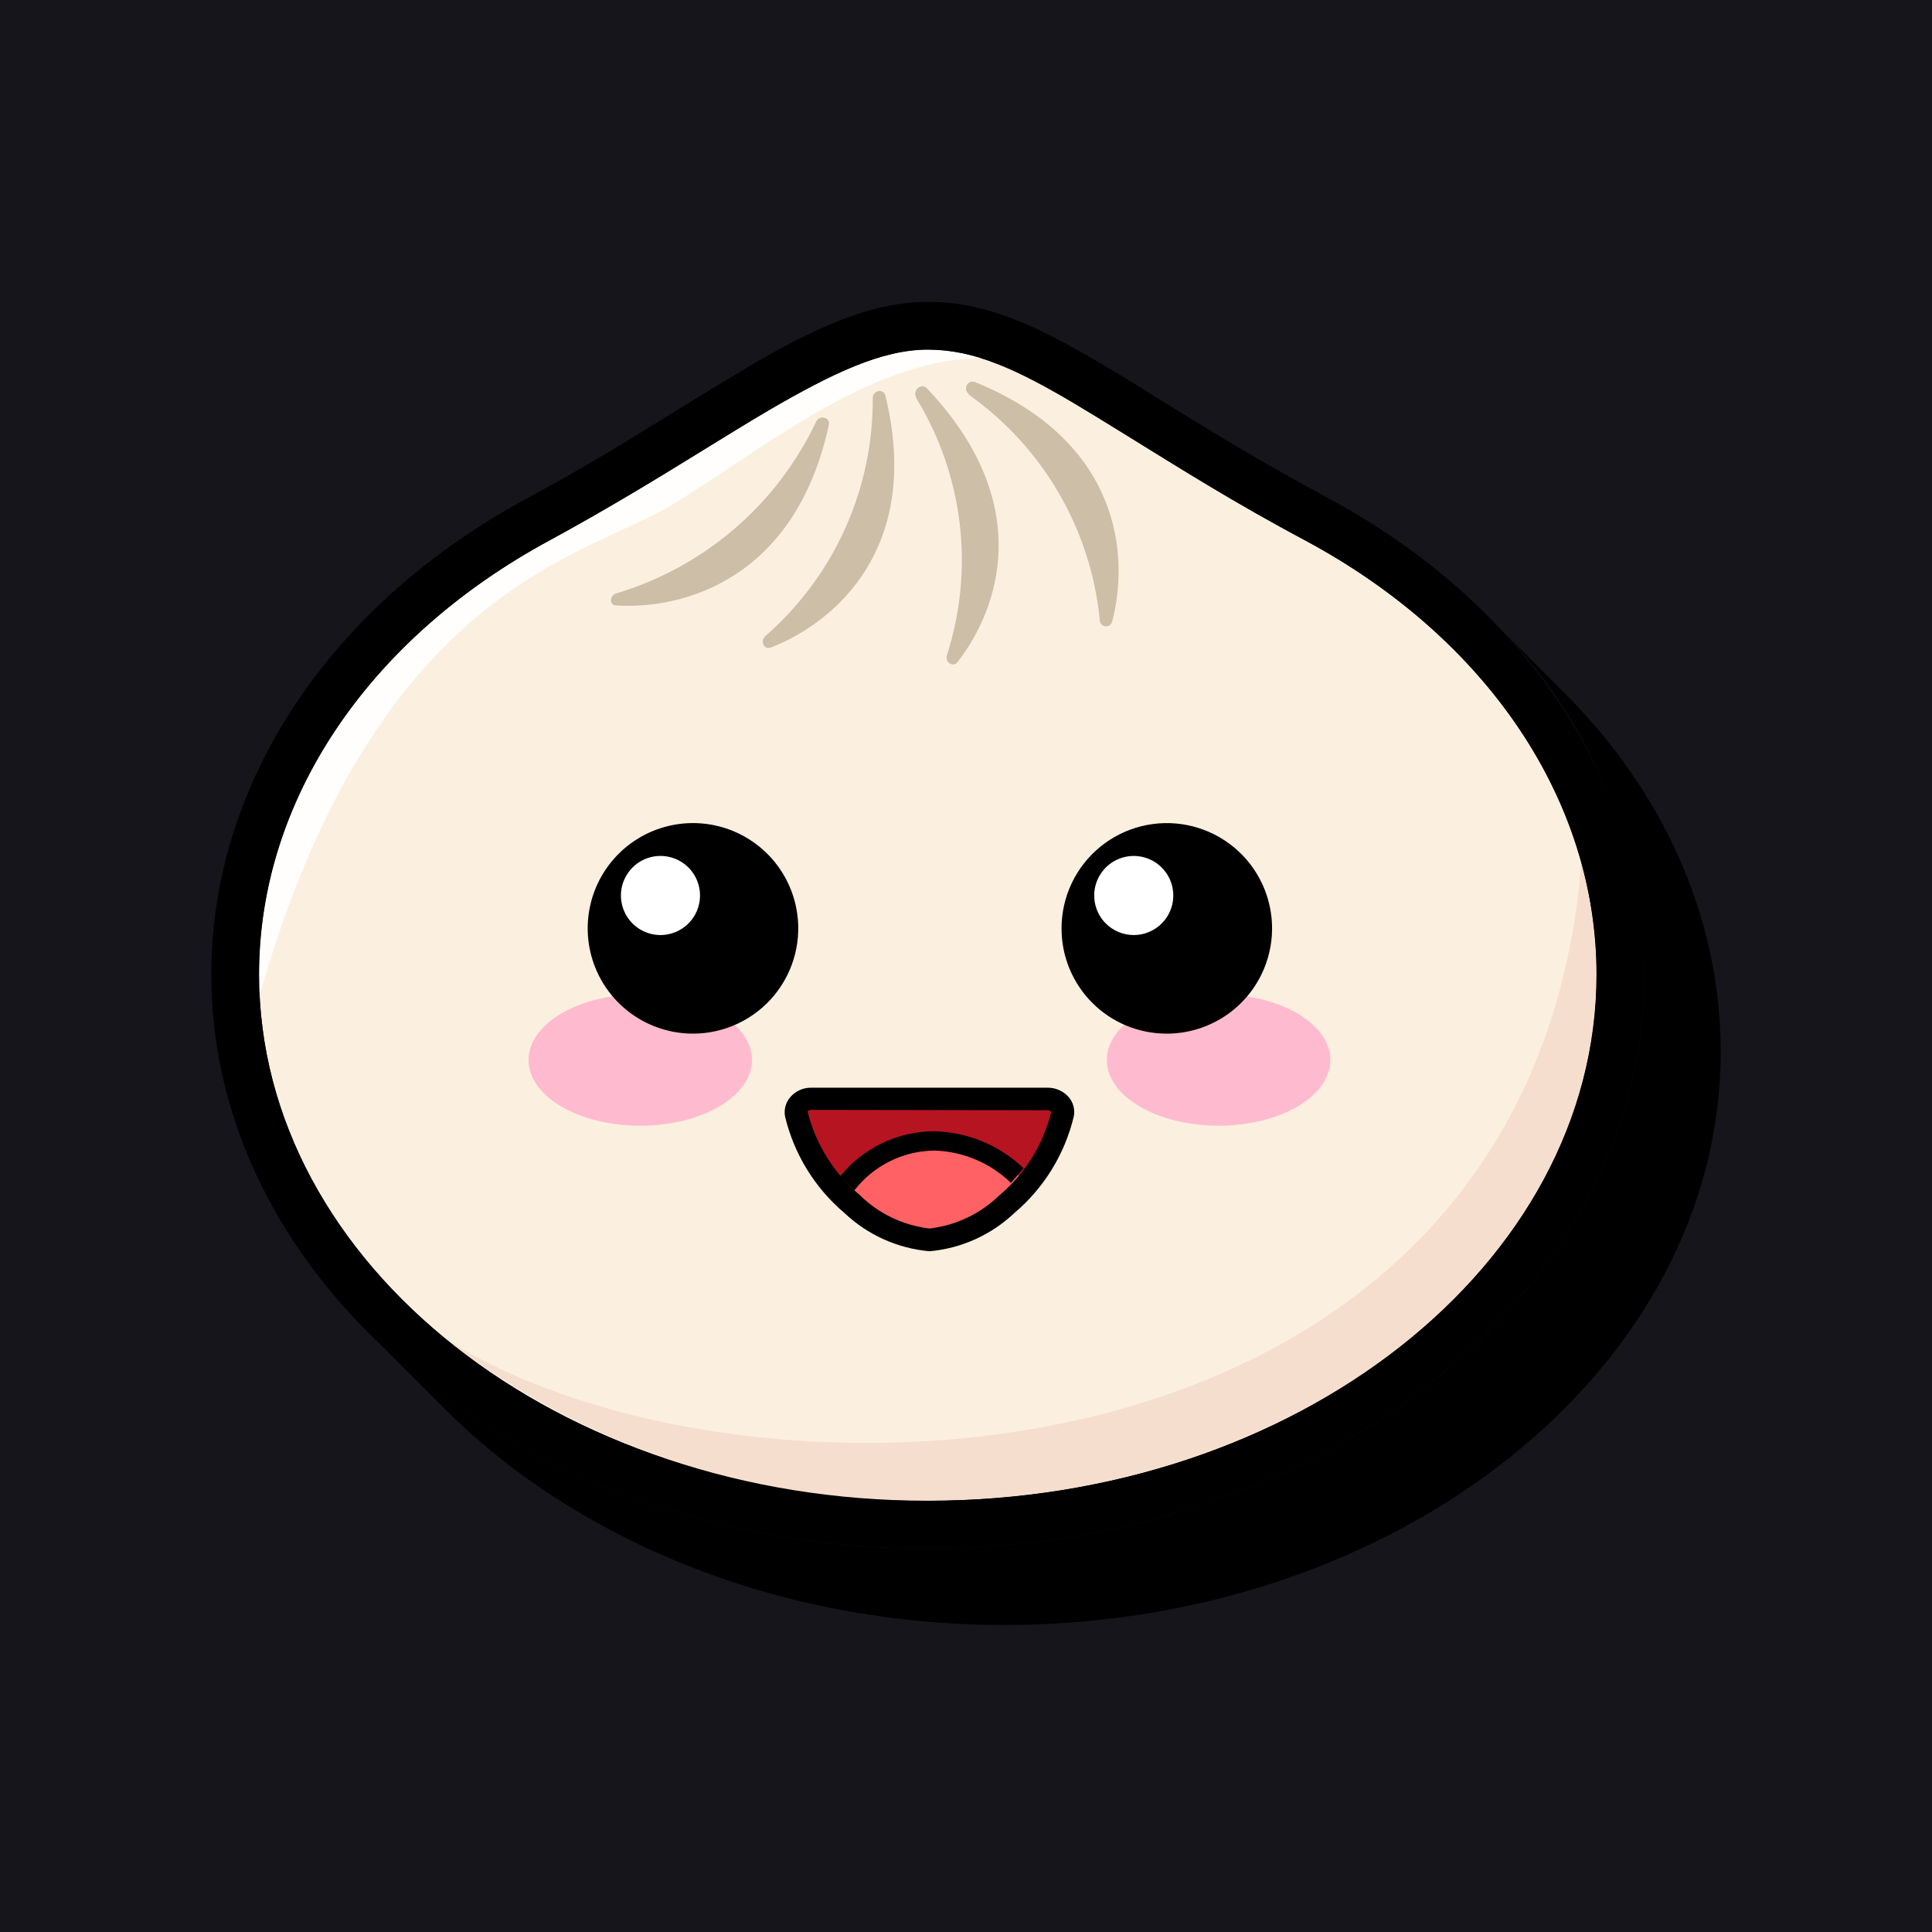 <svg width="256" height="256" viewBox="0 0 256 256" fill="none" xmlns="http://www.w3.org/2000/svg">
<rect x="0" y="0" width="256" height="256" fill="#333333" stroke="none"/>
<g clip-path="url(#clip0_1_138)">
<rect width="256" height="256" fill="white"/>
<rect width="256" height="256" fill="#15151B"/>
<path d="M206.709 91.241C206.304 90.811 205.873 90.381 205.443 89.975C205.012 89.57 204.607 89.115 204.177 88.71C203.747 88.304 203.342 87.849 202.911 87.444C202.481 87.039 202.076 86.583 201.645 86.178C201.215 85.773 200.81 85.318 200.38 84.912C199.949 84.507 199.544 84.052 199.114 83.646C198.683 83.241 198.278 82.786 197.848 82.38C210.404 94.722 217.598 111.511 217.873 129.115C217.873 171.064 175.291 205.191 122.936 205.191C93.62 205.191 67.392 194.482 49.949 177.697L51.215 178.963L52.481 180.229L53.746 181.494L55.012 182.76L56.278 184.026L57.544 185.292L58.81 186.558C76.228 204.051 103.038 215.317 133.063 215.317C185.417 215.317 228 181.191 228 139.368C228 121.494 220.304 104.558 206.709 91.241Z" fill="black"/>
<path d="M211.544 129.114C211.544 167.62 171.874 198.836 122.937 198.836C74 198.836 34.329 167.62 34.329 129.114C34.329 105.241 49.519 84.152 72.861 71.646C96.203 59.14 110.734 46.329 122.937 46.329C135.139 46.329 145.57 56.785 173.013 71.646C196.355 84.152 211.544 105.241 211.544 129.114Z" fill="#FBF0DF"/>
<path d="M211.544 129.114C211.533 124.167 210.851 119.245 209.519 114.481C202.608 198.785 99.772 202.835 59.342 177.62C77.517 191.707 99.945 199.189 122.937 198.835C171.798 198.835 211.544 167.57 211.544 129.114Z" fill="#F6DECE"/>
<path d="M88.836 67.013C100.152 60.228 115.19 47.493 129.975 47.468C127.701 46.733 125.327 46.349 122.937 46.329C116.81 46.329 110.279 49.494 102.051 54.253C99.19 55.924 96.228 57.773 93.089 59.696C87.189 63.342 80.43 67.468 72.835 71.595C48.735 84.633 34.329 106.127 34.329 129.114V132.127C49.671 77.924 77.545 73.797 88.836 67.013Z" fill="#FFFEFC"/>
<path fill-rule="evenodd" clip-rule="evenodd" d="M115.645 52.734C115.681 58.712 114.427 64.627 111.967 70.076C109.507 75.524 105.9 80.378 101.392 84.304C100.683 84.937 101.24 86.152 102.152 85.797C110.683 82.481 122.202 72.557 117.342 52.532C117.139 51.392 115.645 51.696 115.645 52.734ZM121.392 52.734C124.489 57.788 126.457 63.453 127.161 69.339C127.864 75.225 127.287 81.193 125.468 86.835C125.164 87.722 126.253 88.481 126.861 87.747C132.405 80.658 137.24 66.582 122.759 51.392C122.025 50.734 120.886 51.747 121.392 52.632V52.734ZM128.38 52.304C133.231 55.738 137.29 60.172 140.281 65.308C143.272 70.444 145.128 76.162 145.721 82.076C145.702 82.286 145.762 82.496 145.891 82.663C146.02 82.831 146.207 82.943 146.415 82.979C146.623 83.014 146.837 82.969 147.014 82.853C147.19 82.737 147.316 82.559 147.367 82.354C149.696 73.519 148.38 58.456 129.215 50.633C128.202 50.228 127.544 51.595 128.38 52.203V52.304ZM81.645 78.633C87.415 76.908 92.757 73.988 97.324 70.063C101.891 66.137 105.58 61.294 108.152 55.848C108.607 54.937 110.051 55.291 109.823 56.304C105.443 76.557 90.785 80.784 81.671 80.228C80.709 80.253 80.734 78.911 81.645 78.633Z" fill="#CCBEA7"/>
<path d="M122.937 205.19C70.582 205.19 28 171.063 28 129.114C28 103.798 43.646 80.177 69.848 66.025C77.443 61.975 83.949 57.899 89.747 54.329C92.766 52.45 95.805 50.602 98.861 48.785C107.747 43.519 115.342 40 122.937 40C130.532 40 137.165 43.038 145.468 47.95C148 49.392 150.532 50.962 153.241 52.684C159.544 56.582 166.658 60.987 176.025 66.025C202.228 80.177 217.874 103.772 217.874 129.114C217.874 171.063 175.291 205.19 122.937 205.19ZM122.937 46.33C116.81 46.33 110.279 49.494 102.051 54.253C99.19 55.924 96.228 57.773 93.089 59.696C87.189 63.342 80.43 67.468 72.835 71.595C48.735 84.633 34.329 106.127 34.329 129.114C34.329 167.57 74.076 198.861 122.937 198.861C171.798 198.861 211.544 167.57 211.544 129.114C211.544 106.127 197.139 84.633 173.013 71.646C163.443 66.582 155.975 61.823 149.924 58.076C147.165 56.38 144.633 54.81 142.329 53.418C134.658 48.861 129.063 46.329 122.937 46.329" fill="black"/>
<path d="M140.785 147.596C139.648 152.254 137.06 156.43 133.393 159.52C130.64 162.188 127.077 163.863 123.266 164.279C119.34 163.93 115.652 162.251 112.81 159.52C109.181 156.416 106.628 152.241 105.519 147.596C105.482 147.32 105.509 147.04 105.597 146.776C105.686 146.512 105.833 146.272 106.029 146.074C106.224 145.876 106.462 145.725 106.725 145.634C106.988 145.542 107.268 145.512 107.544 145.545H138.785C139.059 145.516 139.337 145.549 139.596 145.643C139.856 145.736 140.091 145.887 140.283 146.085C140.475 146.283 140.62 146.521 140.707 146.783C140.794 147.045 140.821 147.323 140.785 147.596Z" fill="#B71422"/>
<path d="M112.81 159.722C115.647 162.453 119.322 164.148 123.241 164.532C127.151 164.142 130.816 162.448 133.646 159.722C134.551 158.878 135.396 157.973 136.177 157.013C134.618 155.243 132.713 153.811 130.58 152.805C128.446 151.799 126.129 151.241 123.772 151.165C121.25 151.224 118.779 151.895 116.574 153.121C114.369 154.348 112.495 156.092 111.114 158.203C111.696 158.734 112.203 159.241 112.81 159.722Z" fill="#FF6164"/>
<path d="M113.215 157.722C114.47 156.1 116.077 154.783 117.914 153.871C119.752 152.959 121.772 152.475 123.823 152.456C127.614 152.569 131.226 154.094 133.95 156.734C134.527 156.102 135.084 155.452 135.62 154.785C132.399 151.718 128.143 149.974 123.696 149.899C121.32 149.92 118.977 150.466 116.837 151.499C114.697 152.532 112.812 154.026 111.317 155.874C111.916 156.525 112.548 157.141 113.215 157.722Z" fill="black"/>
<path d="M123.165 165.798C118.947 165.427 114.977 163.643 111.899 160.734C107.98 157.42 105.222 152.941 104.026 147.95C103.94 147.506 103.955 147.048 104.069 146.61C104.183 146.172 104.393 145.764 104.684 145.418C105.031 144.999 105.469 144.665 105.965 144.441C106.461 144.217 107.001 144.11 107.545 144.127H138.785C139.328 144.115 139.867 144.225 140.362 144.448C140.857 144.672 141.296 145.003 141.646 145.418C141.934 145.766 142.141 146.174 142.25 146.612C142.36 147.05 142.37 147.507 142.279 147.95C141.083 152.941 138.324 157.42 134.405 160.734C131.335 163.639 127.375 165.423 123.165 165.798ZM107.545 147.063C107.139 147.063 107.038 147.241 107.013 147.291C108.084 151.619 110.504 155.494 113.924 158.355C116.425 160.819 119.677 162.378 123.165 162.785C126.643 162.382 129.891 160.843 132.405 158.405C135.815 155.541 138.227 151.667 139.291 147.342C139.236 147.261 139.16 147.197 139.07 147.156C138.981 147.116 138.882 147.102 138.785 147.114L107.545 147.063Z" fill="black"/>
<path d="M161.469 149.164C169.648 149.164 176.279 145.265 176.279 140.455C176.279 135.645 169.648 131.747 161.469 131.747C153.29 131.747 146.659 135.646 146.659 140.455C146.659 145.264 153.289 149.164 161.469 149.164ZM84.836 149.164C93.016 149.164 99.646 145.265 99.646 140.455C99.646 135.645 93.016 131.747 84.836 131.747C76.656 131.747 70.026 135.646 70.026 140.455C70.026 145.264 76.656 149.164 84.836 149.164Z" fill="#FEBBD0"/>
<path fill-rule="evenodd" clip-rule="evenodd" d="M91.798 136.962C93.862 136.966 95.9 136.512 97.767 135.633C99.634 134.754 101.283 133.472 102.594 131.879C103.905 130.285 104.847 128.421 105.351 126.42C105.855 124.419 105.908 122.331 105.508 120.307C104.996 117.715 103.758 115.322 101.938 113.406C100.119 111.49 97.793 110.13 95.231 109.485C92.668 108.839 89.976 108.935 87.466 109.76C84.956 110.585 82.732 112.106 81.052 114.146C79.373 116.186 78.308 118.661 77.98 121.283C77.653 123.905 78.077 126.565 79.202 128.956C80.328 131.346 82.11 133.368 84.34 134.785C86.569 136.202 89.156 136.957 91.798 136.962ZM154.507 136.962C157.27 136.982 159.977 136.181 162.284 134.66C164.591 133.14 166.395 130.968 167.466 128.421C168.267 126.517 168.635 124.459 168.543 122.395C168.452 120.331 167.903 118.314 166.937 116.488C165.97 114.662 164.611 113.074 162.956 111.838C161.301 110.601 159.392 109.748 157.367 109.34C155.342 108.931 153.252 108.977 151.247 109.475C149.242 109.973 147.373 110.91 145.774 112.218C144.175 113.526 142.887 115.173 142.003 117.04C141.118 118.906 140.659 120.946 140.659 123.012C140.651 126.697 142.104 130.234 144.7 132.849C147.296 135.464 150.822 136.943 154.507 136.962Z" fill="black"/>
<path fill-rule="evenodd" clip-rule="evenodd" d="M87.494 123.898C88.531 123.902 89.546 123.598 90.41 123.025C91.275 122.452 91.95 121.636 92.35 120.679C92.75 119.722 92.858 118.669 92.659 117.651C92.461 116.633 91.965 115.697 91.234 114.961C90.626 114.35 89.878 113.899 89.054 113.646C88.231 113.394 87.357 113.348 86.512 113.514C85.666 113.679 84.875 114.05 84.207 114.594C83.539 115.139 83.016 115.839 82.683 116.634C82.351 117.428 82.219 118.293 82.3 119.151C82.382 120.008 82.673 120.833 83.148 121.551C83.624 122.269 84.269 122.859 85.027 123.268C85.785 123.678 86.633 123.894 87.494 123.898ZM150.203 123.898C151.24 123.902 152.255 123.598 153.12 123.026C153.985 122.453 154.661 121.637 155.063 120.681C155.462 119.724 155.569 118.669 155.37 117.651C155.17 116.633 154.674 115.697 153.943 114.961C153.396 114.412 152.733 113.991 152.003 113.728C151.274 113.466 150.495 113.368 149.723 113.443C148.951 113.518 148.205 113.763 147.539 114.161C146.874 114.559 146.305 115.1 145.873 115.744C145.202 116.747 144.897 117.95 145.011 119.151C145.124 120.353 145.649 121.478 146.496 122.337C147.462 123.317 148.776 123.878 150.152 123.898H150.203Z" fill="white"/>
</g>
<defs>
<clipPath id="clip0_1_138">
<rect width="256" height="256" fill="white"/>
</clipPath>
</defs>
</svg>

